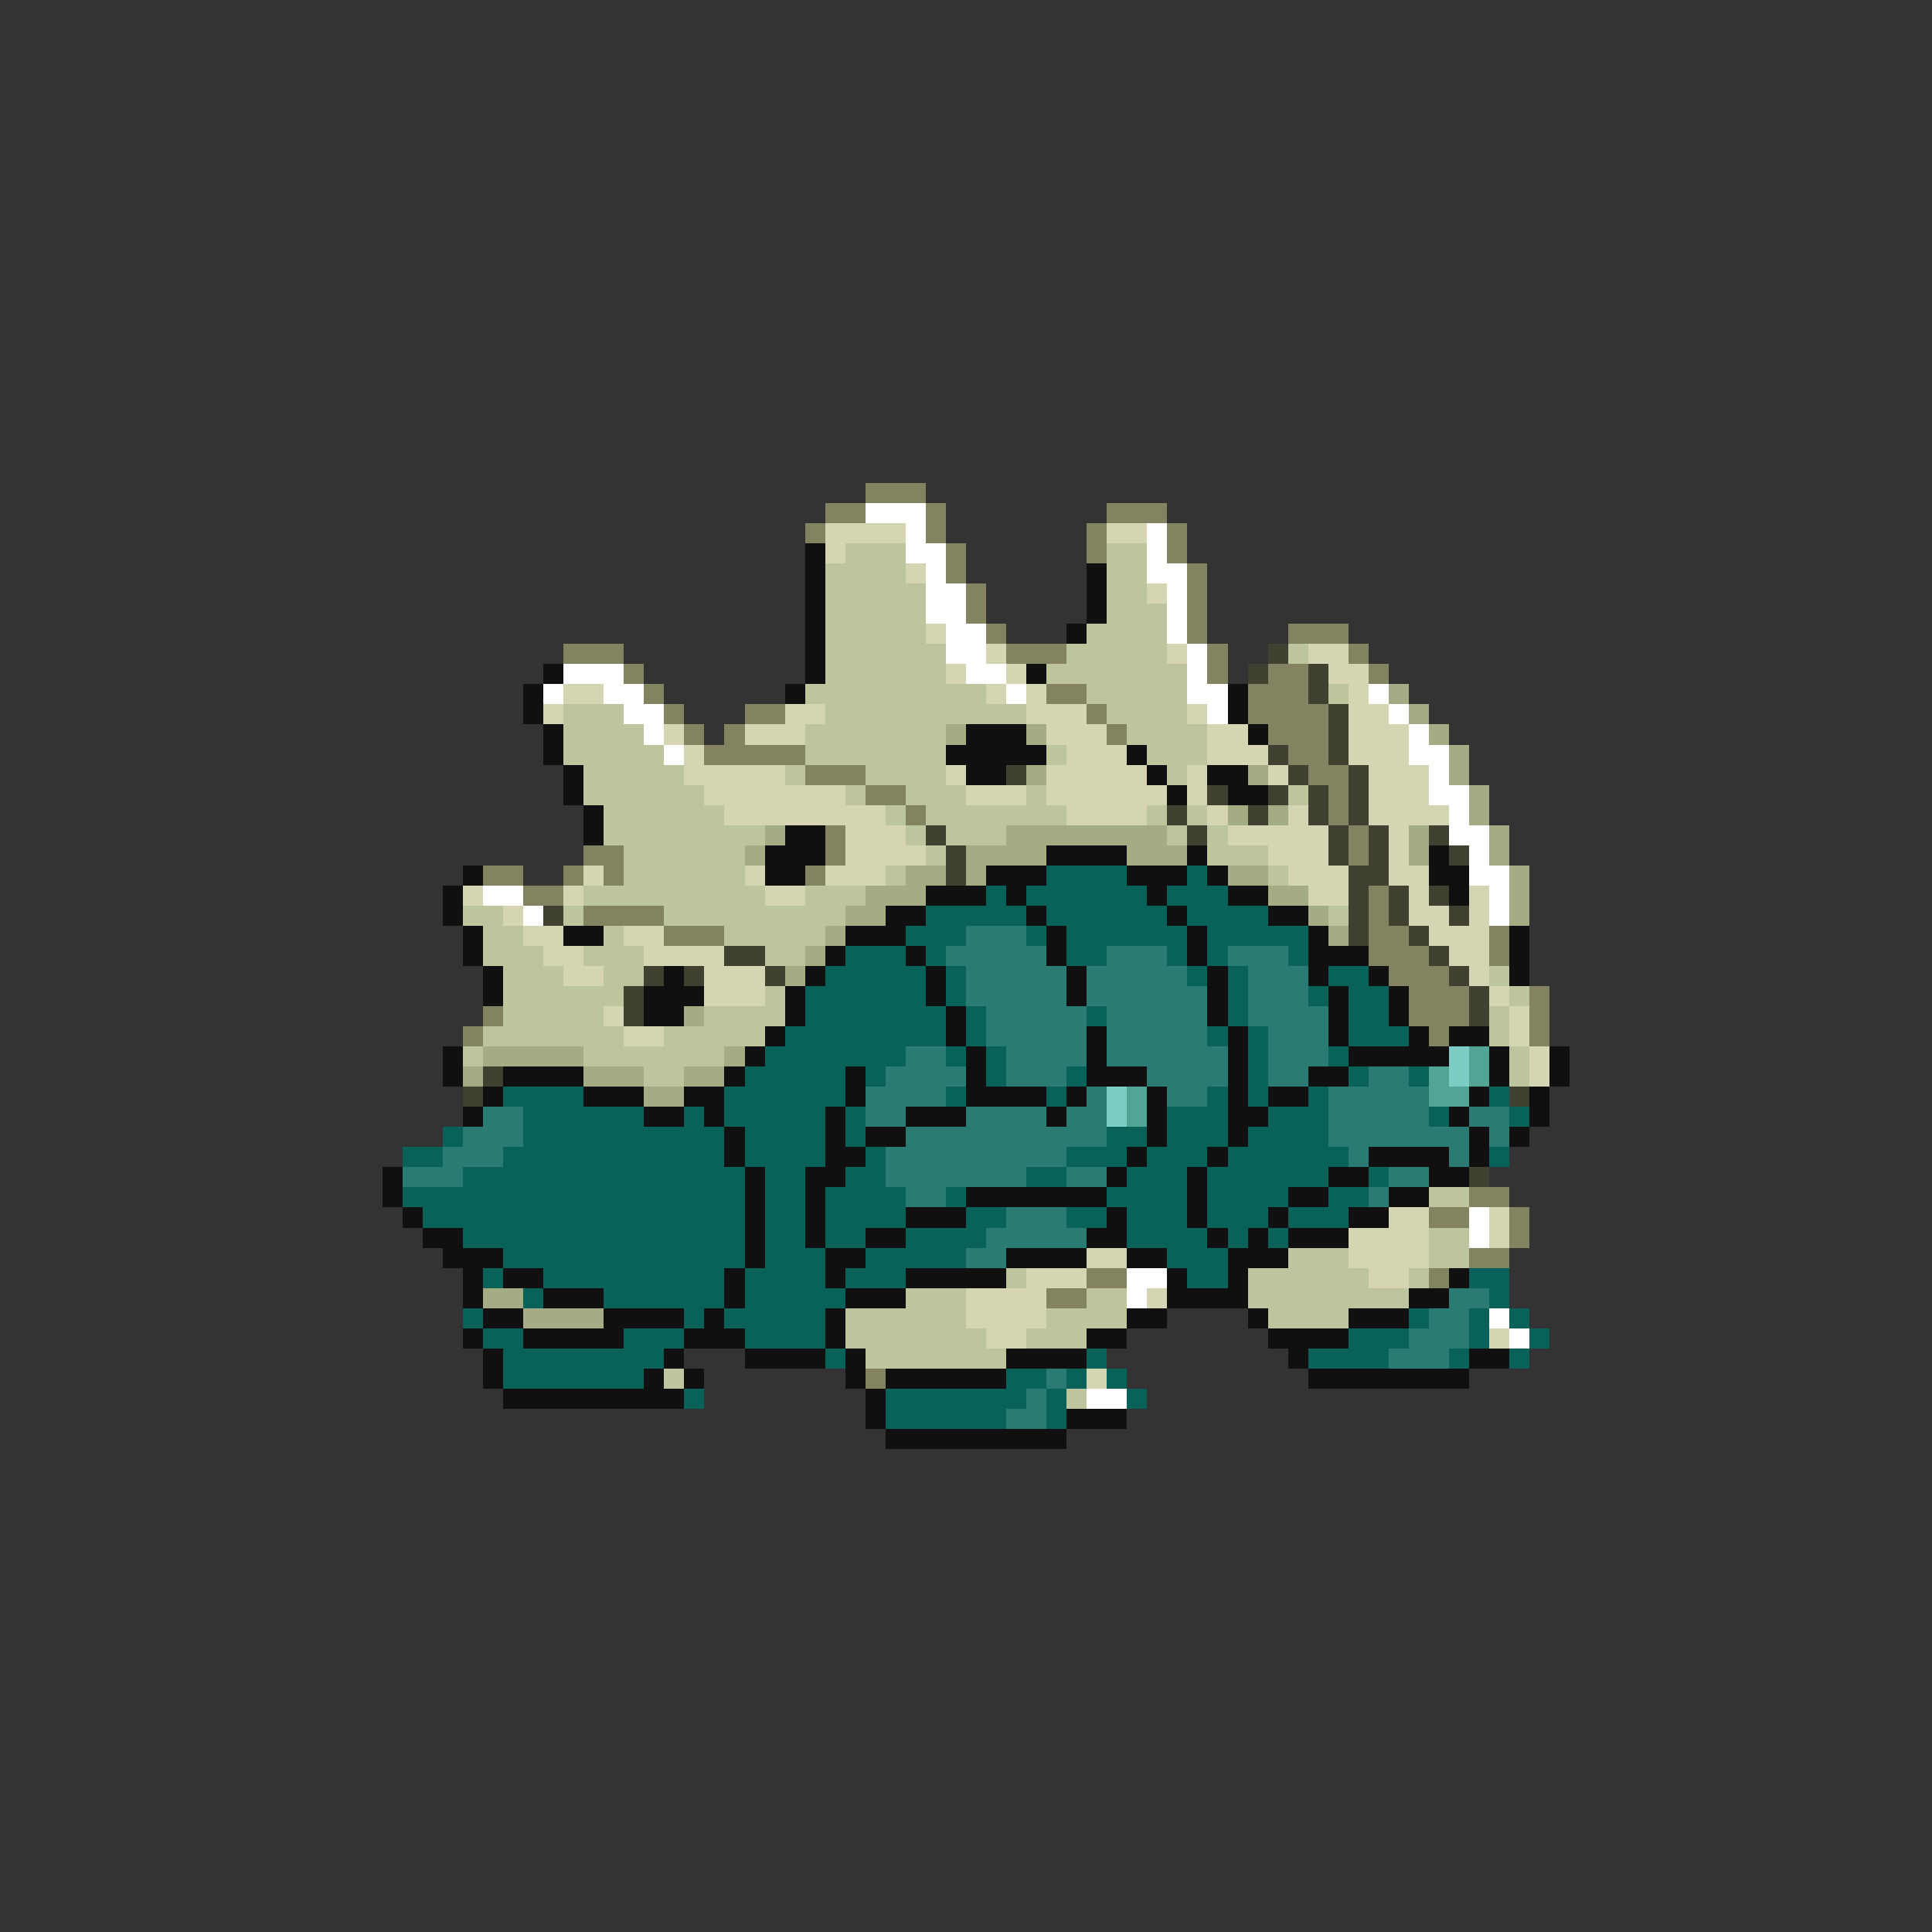 <svg xmlns="http://www.w3.org/2000/svg" viewBox="0 -0.5 96 96" shape-rendering="crispEdges">
<rect x="0" y="-0.5" width="96" height="96" fill="#333333" stroke="none"/>
<path stroke="#838362" d="M43 24h3M41 25h2M46 25h1M55 25h3M40 26h1M46 26h1M54 26h1M58 26h1M47 27h1M54 27h1M58 27h1M47 28h1M59 28h1M48 29h1M59 29h1M48 30h1M59 30h1M49 31h1M59 31h1M64 31h3M28 32h3M50 32h3M60 32h1M67 32h1M31 33h1M60 33h1M63 33h2M68 33h1M32 34h1M52 34h2M62 34h3M33 35h1M37 35h2M54 35h1M62 35h4M34 36h1M36 36h1M55 36h1M63 36h3M35 37h5M64 37h2M40 38h3M65 38h2M43 39h2M66 39h1M45 40h1M66 40h1M41 41h1M67 41h1M29 42h2M41 42h1M67 42h1M24 43h2M28 43h1M30 43h1M40 43h1M26 44h2M68 44h1M29 45h4M68 45h1M33 46h3M68 46h2M74 46h1M68 47h3M74 47h1M69 48h3M70 49h3M76 49h1M24 50h1M70 50h3M76 50h1M23 51h1M71 51h1M76 51h1M73 59h2M71 60h2M75 60h1M75 61h1M73 62h2M54 63h2M71 63h1M52 64h2M43 68h1" />
<path stroke="#ffffff" d="M43 25h3M45 26h1M57 26h1M45 27h2M57 27h1M46 28h1M57 28h2M46 29h2M58 29h1M46 30h2M58 30h1M47 31h2M58 31h1M47 32h2M59 32h1M28 33h3M48 33h2M59 33h1M27 34h1M30 34h2M50 34h1M59 34h2M68 34h1M31 35h2M60 35h1M69 35h1M32 36h1M70 36h1M33 37h1M70 37h2M71 38h1M71 39h2M72 40h1M72 41h2M73 42h1M73 43h2M24 44h2M74 44h1M26 45h1M74 45h1M73 60h1M73 61h1M56 63h2M56 64h1M74 65h1M75 66h1M54 69h2" />
<path stroke="#d5d5b4" d="M41 26h4M55 26h2M41 27h1M45 28h1M57 29h1M46 31h1M49 32h1M58 32h1M65 32h2M47 33h1M50 33h1M66 33h2M28 34h2M49 34h1M51 34h1M67 34h1M27 35h1M39 35h2M51 35h3M59 35h1M67 35h2M33 36h1M37 36h3M52 36h3M60 36h2M67 36h3M34 37h1M53 37h3M60 37h3M67 37h3M34 38h5M47 38h1M52 38h5M59 38h1M63 38h1M68 38h3M35 39h7M48 39h3M52 39h6M59 39h1M68 39h3M36 40h8M53 40h4M60 40h1M64 40h1M68 40h4M42 41h3M61 41h5M69 41h1M42 42h4M63 42h3M69 42h1M29 43h1M37 43h1M41 43h3M64 43h3M69 43h2M23 44h1M28 44h1M38 44h2M65 44h2M70 44h1M73 44h1M25 45h1M70 45h2M73 45h1M26 46h2M31 46h2M71 46h3M27 47h2M32 47h4M72 47h2M28 48h2M35 48h3M73 48h1M35 49h3M74 49h1M30 50h1M75 50h1M31 51h2M75 51h1M76 52h1M76 53h1M69 60h2M74 60h1M67 61h4M74 61h1M54 62h2M67 62h4M51 63h3M68 63h2M48 64h4M57 64h1M48 65h4M49 66h2M74 66h1M54 68h1" />
<path stroke="#101010" d="M40 27h1M40 28h1M54 28h1M40 29h1M54 29h1M40 30h1M54 30h1M40 31h1M53 31h1M40 32h1M27 33h1M40 33h1M51 33h1M26 34h1M39 34h1M61 34h1M26 35h1M61 35h1M27 36h1M48 36h3M62 36h1M27 37h1M47 37h5M56 37h1M28 38h1M48 38h2M57 38h1M60 38h2M28 39h1M58 39h1M61 39h2M29 40h1M29 41h1M39 41h2M38 42h3M52 42h4M59 42h1M71 42h1M23 43h1M38 43h2M49 43h3M56 43h3M60 43h1M71 43h2M22 44h1M46 44h3M50 44h1M57 44h1M61 44h2M72 44h1M22 45h1M44 45h2M51 45h1M58 45h1M63 45h2M23 46h1M28 46h2M42 46h3M52 46h1M59 46h1M65 46h1M75 46h1M23 47h1M41 47h1M45 47h1M52 47h1M59 47h1M65 47h3M75 47h1M24 48h1M33 48h1M40 48h1M46 48h1M53 48h1M60 48h1M65 48h1M68 48h1M75 48h1M24 49h1M32 49h3M39 49h1M46 49h1M53 49h1M60 49h1M66 49h1M69 49h1M32 50h2M39 50h1M47 50h1M60 50h1M66 50h1M69 50h1M38 51h1M47 51h1M54 51h1M61 51h1M66 51h1M70 51h1M72 51h2M22 52h1M37 52h1M48 52h1M54 52h1M61 52h1M67 52h5M74 52h1M77 52h1M22 53h1M25 53h4M36 53h1M42 53h1M48 53h1M54 53h3M61 53h1M65 53h2M74 53h1M77 53h1M24 54h1M29 54h3M34 54h2M42 54h1M48 54h4M53 54h1M57 54h1M61 54h1M63 54h2M73 54h1M76 54h1M23 55h1M32 55h2M35 55h1M41 55h1M45 55h3M52 55h1M57 55h1M61 55h2M72 55h1M76 55h1M36 56h1M41 56h1M43 56h2M57 56h1M61 56h1M73 56h1M75 56h1M36 57h1M41 57h2M56 57h1M60 57h1M68 57h4M73 57h1M19 58h1M37 58h1M40 58h2M55 58h1M59 58h1M66 58h2M71 58h2M19 59h1M37 59h1M40 59h1M48 59h7M59 59h1M64 59h2M69 59h2M20 60h1M37 60h1M40 60h1M45 60h3M55 60h1M59 60h1M63 60h1M67 60h2M21 61h2M37 61h1M40 61h1M43 61h2M54 61h2M60 61h1M62 61h1M64 61h3M22 62h3M37 62h1M41 62h2M50 62h4M56 62h2M61 62h3M23 63h1M25 63h2M36 63h1M41 63h1M45 63h5M58 63h1M61 63h1M72 63h1M23 64h1M27 64h3M36 64h1M42 64h3M58 64h4M70 64h2M24 65h2M30 65h4M35 65h1M41 65h1M56 65h2M62 65h1M67 65h3M23 66h1M26 66h5M34 66h3M41 66h1M54 66h2M63 66h4M24 67h1M33 67h1M37 67h4M42 67h1M50 67h4M64 67h1M73 67h2M24 68h1M32 68h1M34 68h1M42 68h1M44 68h6M65 68h8M25 69h9M43 69h1M43 70h1M53 70h3M44 71h9" />
<path stroke="#bdc59c" d="M42 27h3M55 27h2M41 28h4M55 28h2M41 29h5M55 29h2M41 30h5M55 30h3M41 31h5M54 31h4M41 32h6M53 32h5M64 32h1M41 33h6M52 33h7M40 34h9M54 34h5M66 34h1M28 35h3M41 35h10M55 35h4M28 36h4M40 36h7M56 36h4M28 37h5M40 37h7M52 37h1M57 37h3M29 38h5M39 38h1M43 38h4M58 38h1M29 39h6M42 39h1M45 39h3M51 39h1M64 39h1M30 40h6M44 40h1M46 40h7M57 40h1M59 40h1M30 41h8M45 41h1M47 41h3M58 41h1M60 41h1M31 42h6M46 42h1M60 42h3M31 43h6M44 43h1M63 43h1M29 44h9M40 44h3M23 45h2M28 45h1M33 45h9M66 45h1M24 46h2M30 46h1M36 46h5M24 47h3M29 47h3M38 47h2M25 48h3M30 48h2M74 48h1M25 49h6M38 49h1M75 49h1M25 50h5M35 50h4M74 50h1M24 51h7M33 51h5M74 51h1M23 52h1M29 52h7M75 52h1M32 53h2M75 53h1M71 59h2M71 61h2M64 62h3M71 62h2M50 63h1M62 63h6M70 63h1M45 64h3M54 64h2M62 64h8M42 65h6M52 65h4M63 65h4M42 66h7M51 66h3M43 67h7M33 68h1M53 69h1" />
<path stroke="#414131" d="M63 32h1M62 33h1M65 33h1M65 34h1M66 35h1M66 36h1M63 37h1M66 37h1M50 38h1M64 38h1M67 38h1M60 39h1M63 39h1M65 39h1M67 39h1M58 40h1M62 40h1M65 40h1M67 40h1M46 41h1M59 41h1M66 41h1M68 41h1M71 41h1M47 42h1M66 42h1M68 42h1M72 42h1M47 43h1M67 43h2M67 44h1M69 44h1M71 44h1M27 45h1M67 45h1M69 45h1M72 45h1M67 46h1M70 46h1M36 47h2M71 47h1M32 48h1M34 48h1M38 48h1M72 48h1M31 49h1M73 49h1M31 50h1M73 50h1M24 53h1M23 54h1M75 54h1M73 58h1" />
<path stroke="#a4ac83" d="M69 34h1M70 35h1M47 36h1M51 36h1M71 36h1M72 37h1M51 38h1M62 38h1M72 38h1M73 39h1M61 40h1M63 40h1M73 40h1M38 41h1M50 41h8M70 41h1M74 41h1M37 42h1M48 42h4M56 42h3M70 42h1M74 42h1M45 43h2M48 43h1M61 43h2M75 43h1M43 44h3M63 44h2M75 44h1M42 45h2M65 45h1M75 45h1M41 46h1M66 46h1M40 47h1M39 48h1M34 50h1M24 52h5M36 52h1M23 53h1M29 53h3M34 53h2M32 54h2M24 64h2M26 65h4" />
<path stroke="#08625a" d="M52 43h4M59 43h1M49 44h1M51 44h6M58 44h3M46 45h5M52 45h6M59 45h4M45 46h3M51 46h1M53 46h6M60 46h5M42 47h3M46 47h1M53 47h2M58 47h1M60 47h1M64 47h1M41 48h5M47 48h1M59 48h1M61 48h1M66 48h2M40 49h6M47 49h1M61 49h1M65 49h1M67 49h2M40 50h7M48 50h1M54 50h1M61 50h1M67 50h2M39 51h8M48 51h1M60 51h1M62 51h1M67 51h3M38 52h7M47 52h1M49 52h1M62 52h1M66 52h1M37 53h5M43 53h1M49 53h1M53 53h1M62 53h1M67 53h1M70 53h1M25 54h4M36 54h6M47 54h1M52 54h1M60 54h1M62 54h1M65 54h1M74 54h1M26 55h6M34 55h1M36 55h5M42 55h1M58 55h3M63 55h3M71 55h1M75 55h1M22 56h1M26 56h10M37 56h4M42 56h1M55 56h2M58 56h3M62 56h4M20 57h2M25 57h11M37 57h4M43 57h1M53 57h3M57 57h3M61 57h6M74 57h1M23 58h14M38 58h2M42 58h2M51 58h2M56 58h3M60 58h6M68 58h1M20 59h17M38 59h2M41 59h4M47 59h1M55 59h4M60 59h4M66 59h2M21 60h16M38 60h2M41 60h4M48 60h2M53 60h2M56 60h3M60 60h3M64 60h3M23 61h14M38 61h2M41 61h2M45 61h4M56 61h4M61 61h1M63 61h1M25 62h12M38 62h3M43 62h5M58 62h3M24 63h1M27 63h9M37 63h4M42 63h3M59 63h2M73 63h2M26 64h1M30 64h6M37 64h5M74 64h1M23 65h1M34 65h1M36 65h5M70 65h1M73 65h1M75 65h1M24 66h2M31 66h3M37 66h4M67 66h3M73 66h1M76 66h1M25 67h8M41 67h1M54 67h1M65 67h4M72 67h1M75 67h1M25 68h7M50 68h2M53 68h1M55 68h1M34 69h1M44 69h7M52 69h1M56 69h1M44 70h6M52 70h1" />
<path stroke="#297b73" d="M48 46h3M47 47h5M55 47h3M61 47h3M48 48h5M54 48h5M62 48h3M48 49h5M54 49h6M62 49h3M49 50h5M55 50h5M62 50h4M49 51h5M55 51h5M63 51h3M45 52h2M50 52h4M55 52h6M63 52h3M44 53h4M50 53h3M57 53h4M63 53h2M68 53h2M43 54h4M54 54h1M58 54h2M66 54h5M24 55h2M43 55h2M48 55h4M53 55h2M66 55h5M73 55h2M23 56h3M45 56h10M66 56h7M74 56h1M22 57h3M44 57h9M67 57h1M72 57h1M20 58h3M44 58h7M53 58h2M69 58h2M45 59h2M68 59h1M50 60h3M49 61h5M48 62h2M72 64h2M71 65h2M70 66h3M69 67h3M52 68h1M51 69h1M50 70h2" />
<path stroke="#7bcdc5" d="M72 52h1M72 53h1M55 54h1M55 55h1" />
<path stroke="#52a494" d="M73 52h1M71 53h1M73 53h1M56 54h1M71 54h2M56 55h1" />
</svg>